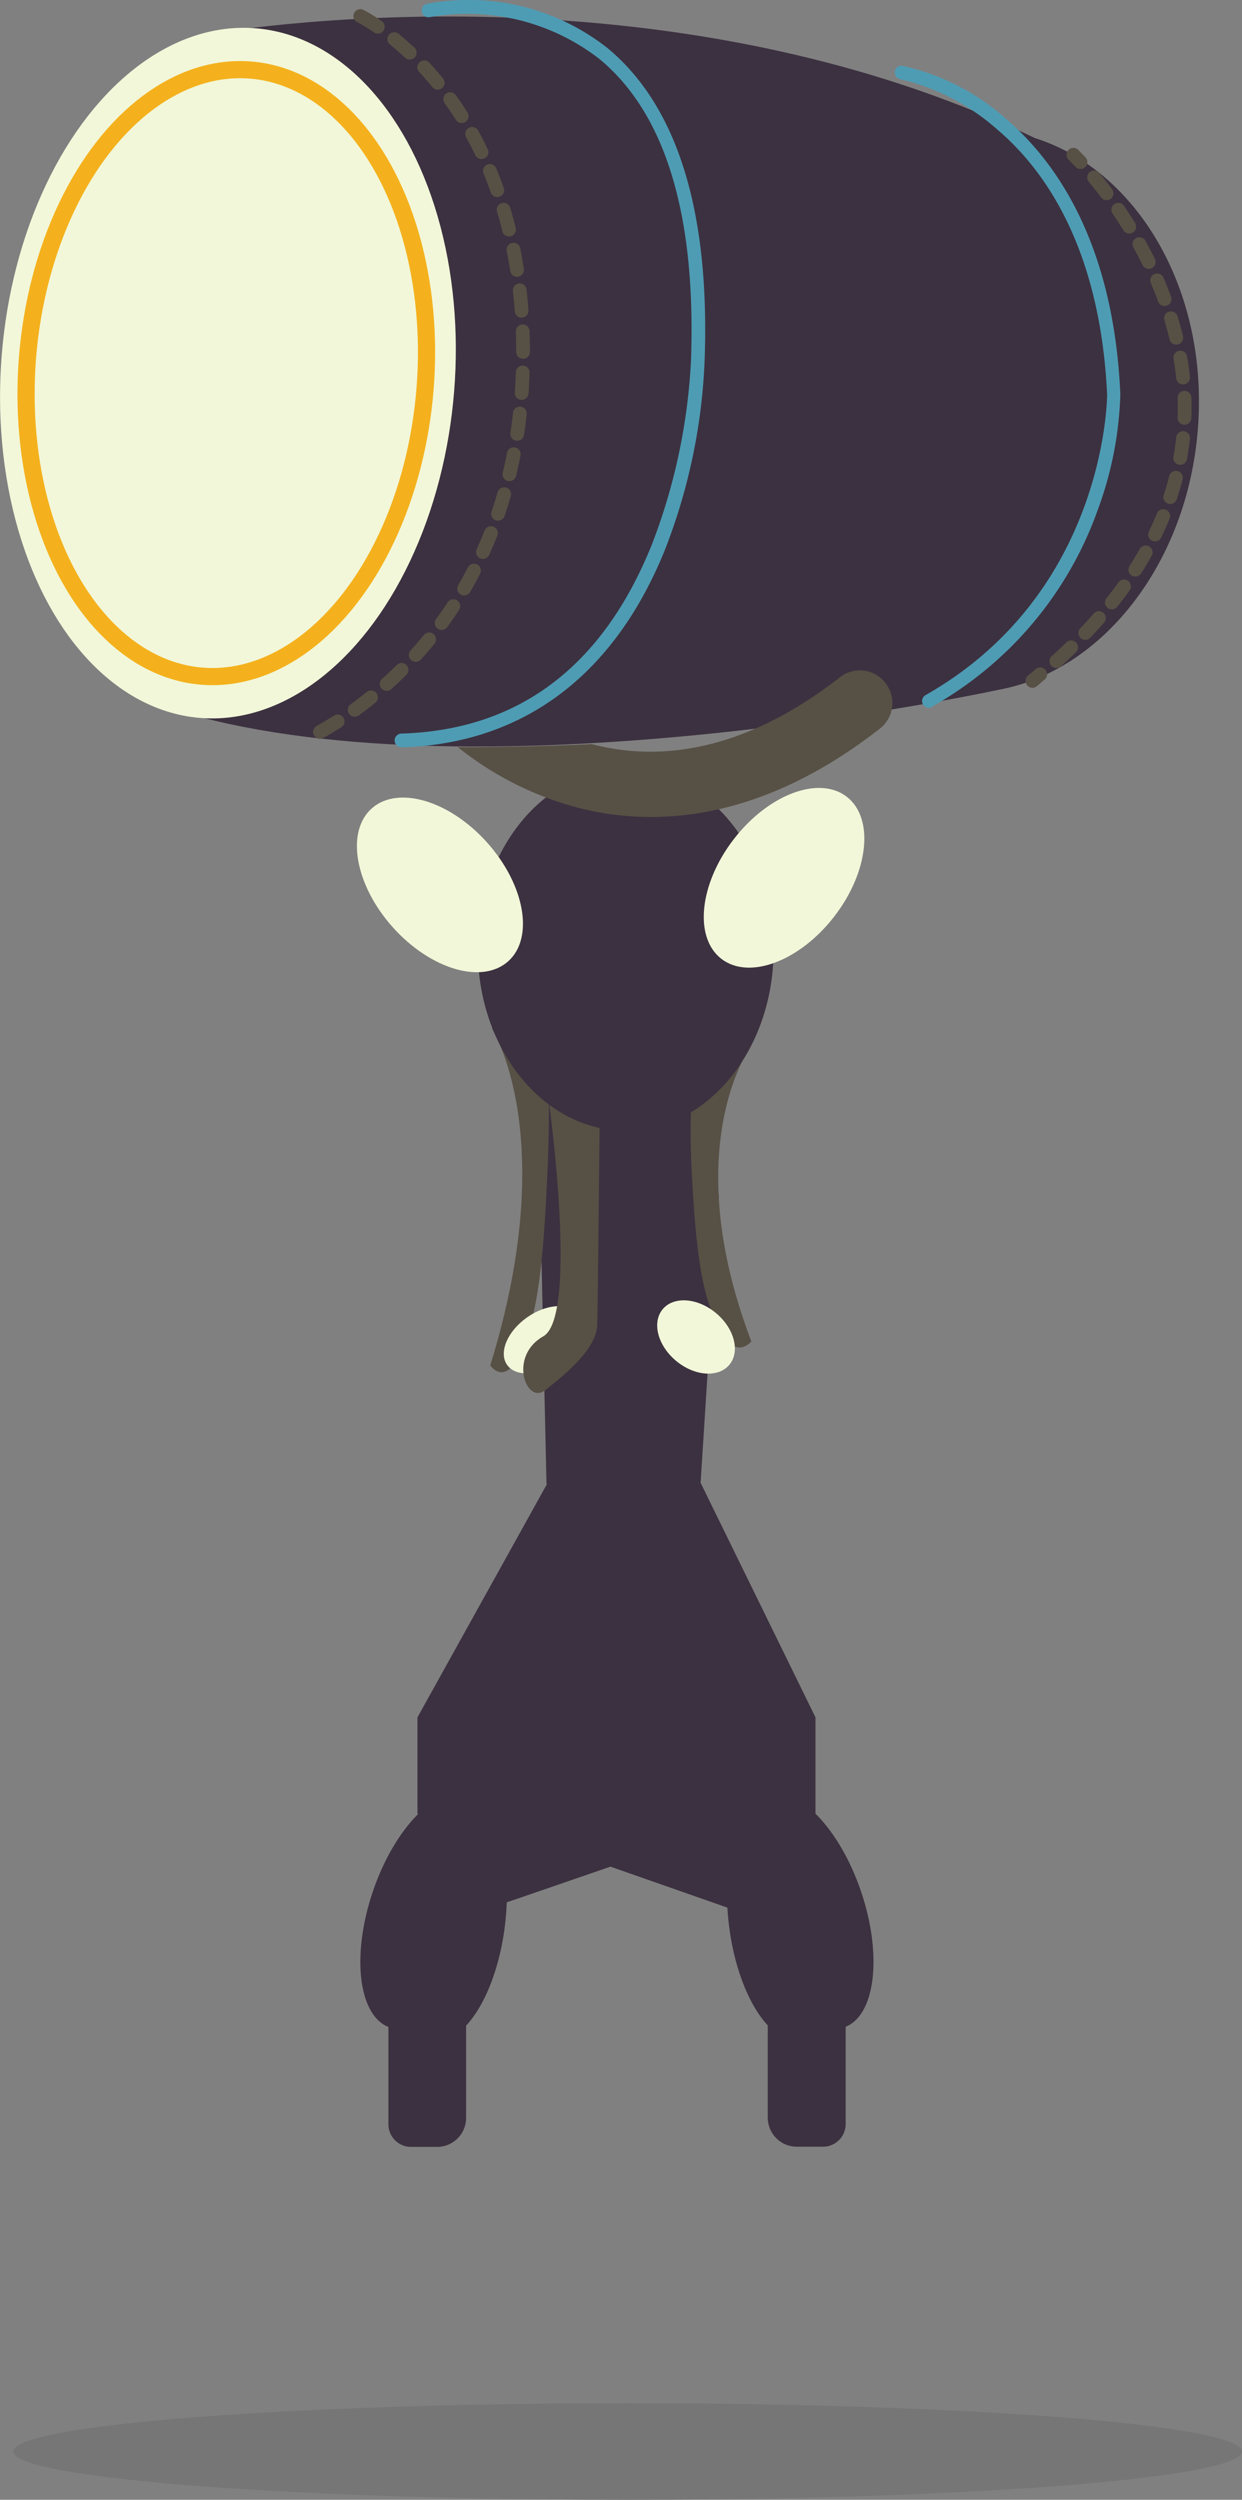 <svg xmlns="http://www.w3.org/2000/svg" viewBox="0 0 65.84 132.46"><rect x="0" y="0" width="65.84" height="132.46" fill="#808080" stroke="none"/><defs><style>.cls-1{fill:#767676;}.cls-2{fill:#3c3140;}.cls-3{fill:#575045;}.cls-4{fill:#f2f7d9;}.cls-5,.cls-7,.cls-8,.cls-9{fill:none;stroke-miterlimit:10;}.cls-5{stroke:#f4b11d;stroke-width:0.91px;}.cls-6{fill:#4e9cb4;}.cls-7,.cls-8,.cls-9{stroke:#575045;stroke-linecap:round;stroke-width:0.73px;}.cls-8{stroke-dasharray:1.07 1.07;}.cls-9{stroke-dasharray:1.09;}</style></defs><title>资源 5</title><g id="图层_2" data-name="图层 2"><g id="图层_1-2" data-name="图层 1"><ellipse class="cls-1" cx="33.27" cy="129.9" rx="32.57" ry="2.56"/><path class="cls-2" d="M38.41,57.2s-3.45,4.36-.3,6.12l-5.39,1.39L28.6,62.47a11.33,11.33,0,0,0,.19-5.33"/><polyline class="cls-2" points="38.11 63.32 37.14 78.57 32.48 79.42 28.97 78.63 28.61 62.47"/><path class="cls-3" d="M26.08,54.51s3.67,5.68-.09,17.84c0,0,.77,1.14,1.56-.62s1.21-3.51,1.48-9.8-.36-8.09-.36-8.09Z"/><path class="cls-3" d="M39.74,55.54s-3.81,5.32.09,15.54c0,0-.8,1-1.61-.52s-1.26-3-1.54-8.24.38-6.78.38-6.78Z"/><ellipse class="cls-4" cx="28.56" cy="70.69" rx="2.3" ry="1.44" transform="matrix(0.82, -0.58, 0.58, 0.82, -35.65, 29.59)"/><ellipse class="cls-4" cx="36.9" cy="70.85" rx="1.65" ry="2.3" transform="translate(-41.17 53.91) rotate(-50.25)"/><path class="cls-3" d="M29.12,58.55s1.54,11.21-.32,12.26-.91,3.63.09,2.86,2.73-2.18,2.77-3.45S31.8,58,31.8,58Z"/><ellipse class="cls-2" cx="33.17" cy="50.33" rx="7.84" ry="9.59"/><path class="cls-2" d="M54.87,7.32h0c-20.79-10-44.65-5.38-44.65-5.38L10.62,38c16.22,4.21,42.32-1.45,42.32-1.45h0c5.49-1,10-6.68,10.56-13.81C64.08,15.46,60.34,9.05,54.87,7.32Z"/><ellipse class="cls-4" cx="12.08" cy="19.77" rx="18.33" ry="12.03" transform="translate(-8.59 30.23) rotate(-85.41)"/><ellipse class="cls-5" cx="11.99" cy="19.77" rx="16.11" ry="10.57" transform="translate(-8.67 30.14) rotate(-85.41)"/><path class="cls-3" d="M46.94,36.19a1.71,1.71,0,0,0-2.42-.3c-5.3,4.13-9.83,4.41-13.14,3.54-3.37.16-6.27.16-7.11.16a17.2,17.2,0,0,0,5.45,2.94,15.37,15.37,0,0,0,4.79.76c3.41,0,7.57-1.12,12.13-4.68A1.72,1.72,0,0,0,46.94,36.19Z"/><path class="cls-2" d="M39.56,97.1c-6.72-6.36-15.8.27-15.8.27L22.13,96.1V91L29,78.63H33"/><path class="cls-2" d="M25.79,97.1c6.72-6.36,14.82.68,14.82.68l2.62-1.68V91L37.14,78.57l-4.81.06"/><ellipse class="cls-2" cx="22.74" cy="101.26" rx="6.51" ry="3.15" transform="translate(-80.48 90.48) rotate(-71.38)"/><ellipse class="cls-2" cx="23.79" cy="101.66" rx="6.52" ry="3" transform="translate(-80.01 112.91) rotate(-83.01)"/><path class="cls-2" d="M20.74,107h3.81a.16.16,0,0,1,.16.16v5.06a1.54,1.54,0,0,1-1.54,1.54H21.79a1.2,1.2,0,0,1-1.2-1.2v-5.4A.16.16,0,0,1,20.74,107Z"/><ellipse class="cls-2" cx="42.67" cy="101.26" rx="3.15" ry="6.51" transform="translate(-30.1 18.92) rotate(-18.62)"/><ellipse class="cls-2" cx="41.62" cy="101.66" rx="3" ry="6.52" transform="translate(-12.06 5.82) rotate(-6.99)"/><path class="cls-2" d="M41.9,107h1.38a1.54,1.54,0,0,1,1.54,1.54v5.06a.16.16,0,0,1-.16.16H40.85a.16.16,0,0,1-.16-.16v-5.4A1.2,1.2,0,0,1,41.9,107Z" transform="translate(85.52 220.75) rotate(-180)"/><path class="cls-2" d="M25.64,101.21c.24-.06,6.72-2.3,6.72-2.3l7.08,2.48-.12-7.5-14.23-.18"/><ellipse class="cls-4" cx="23.32" cy="46.89" rx="3.36" ry="5.43" transform="translate(-25.31 27.46) rotate(-41.78)"/><ellipse class="cls-4" cx="41.57" cy="46.52" rx="5.43" ry="3.36" transform="translate(-20.67 50.89) rotate(-52.24)"/><path class="cls-6" d="M21.28,39.6a.36.36,0,0,1-.36-.35.37.37,0,0,1,.35-.38c6.2-.18,10.67-3.53,13.28-10a31.37,31.37,0,0,0,2.08-9.75c.28-7.72-1.35-13.11-4.86-16a11.42,11.42,0,0,0-9-2.21A.36.36,0,0,1,22.65.2a11.91,11.91,0,0,1,9.57,2.36c3.7,3.08,5.43,8.67,5.13,16.62a30.9,30.9,0,0,1-2.12,10C32.54,35.8,27.72,39.41,21.29,39.6Z"/><path class="cls-6" d="M49.25,37.51a.38.38,0,0,1-.32-.18.36.36,0,0,1,.14-.5C58.66,31.38,58.69,21,58.69,20.9c-.37-7.79-3.34-11.92-5.78-14a11.85,11.85,0,0,0-5.17-2.7.36.36,0,0,1-.3-.42.35.35,0,0,1,.41-.29,12.22,12.22,0,0,1,5.54,2.86c2.54,2.19,5.65,6.49,6,14.55A19.18,19.18,0,0,1,58.2,27a19.42,19.42,0,0,1-8.77,10.43A.31.31,0,0,1,49.25,37.51Z"/><path class="cls-7" d="M56.9,8.2l.38.39"/><path class="cls-8" d="M58,9.4c3,3.63,10.26,14.93-2.41,26"/><path class="cls-7" d="M55.14,35.73l-.41.35"/><path class="cls-9" d="M19.1.85S28.3,5.33,27.7,20,16.07,39.23,16.07,39.23"/></g></g></svg>